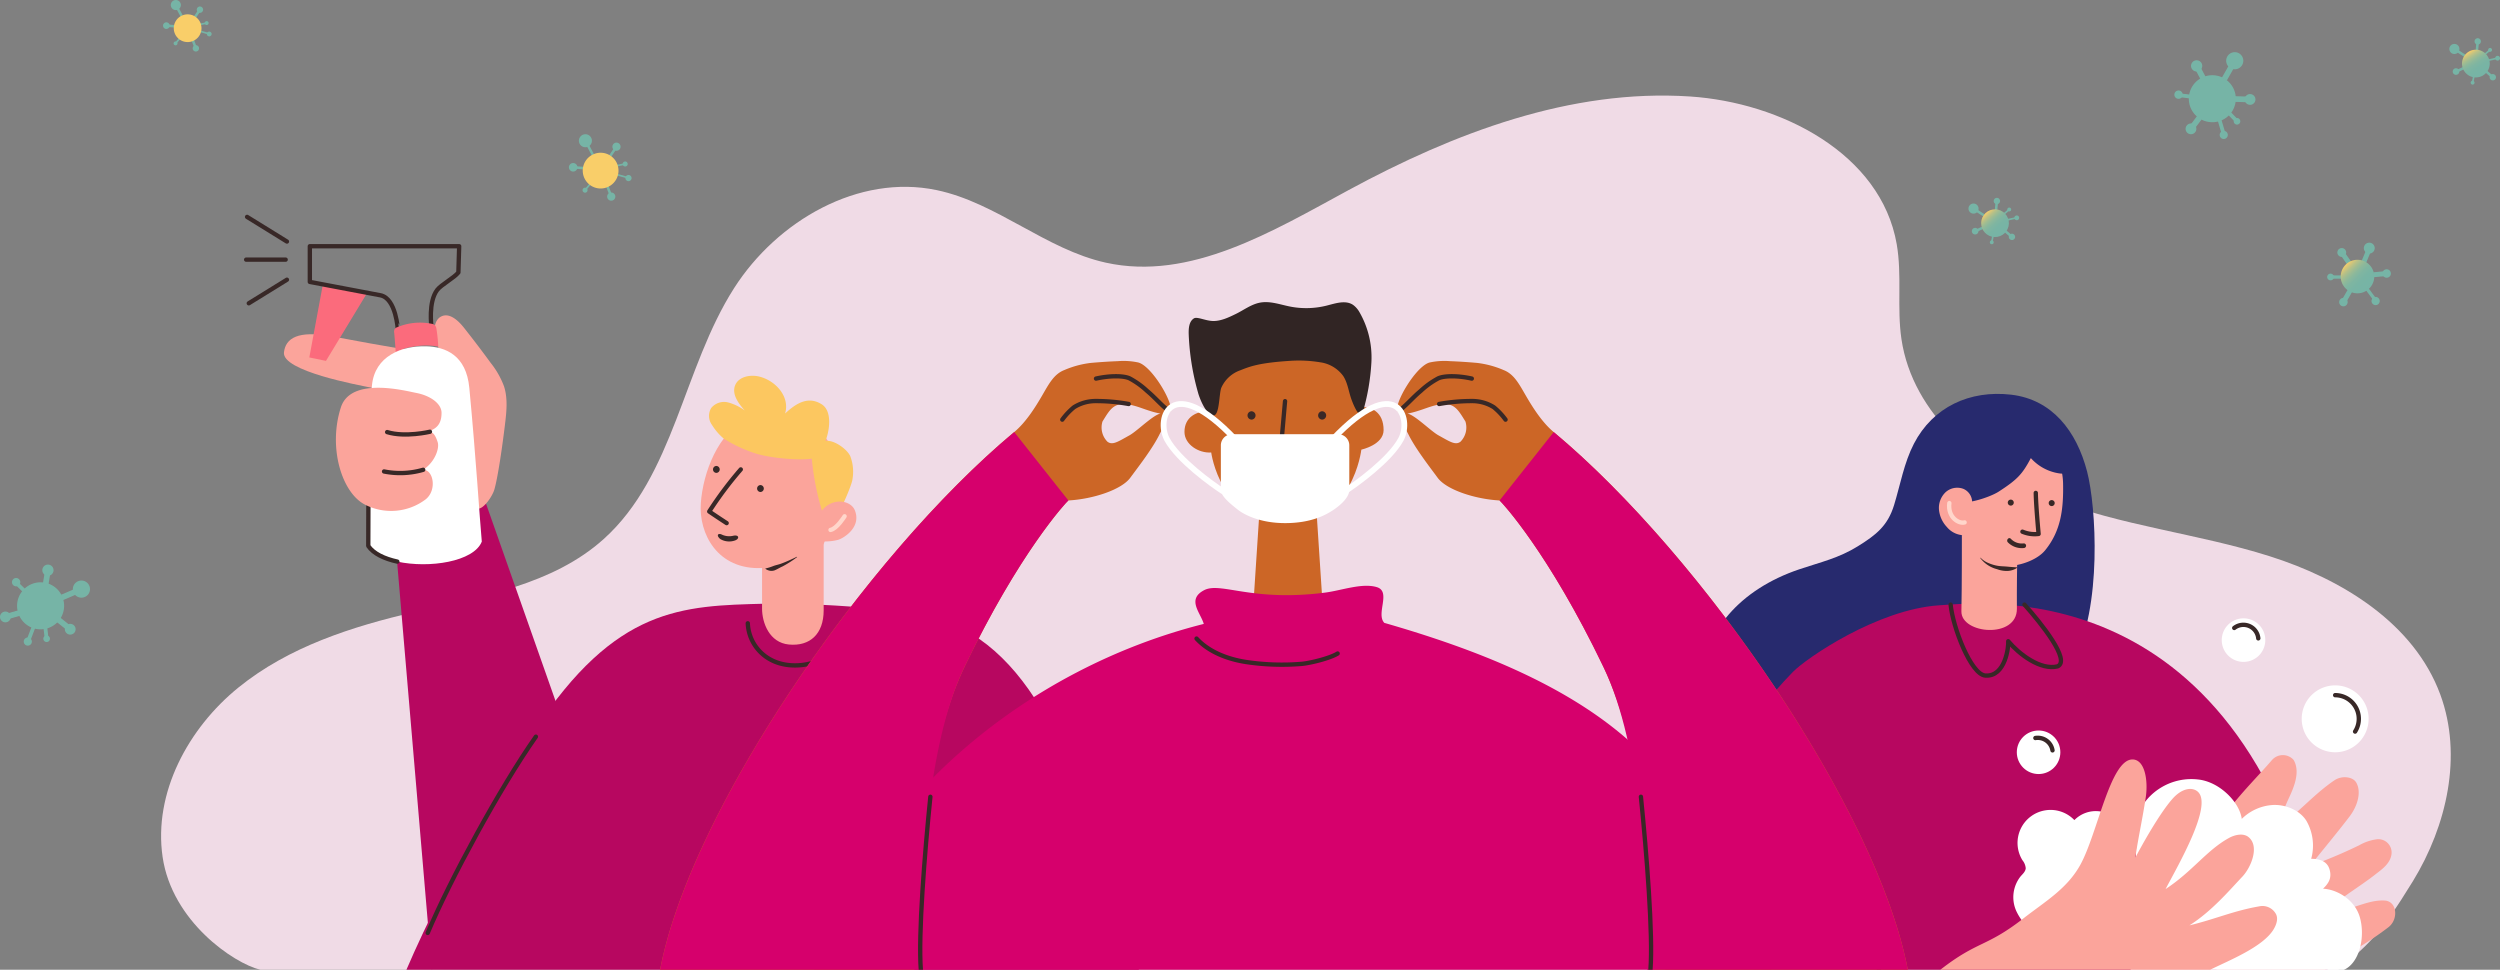 <svg xmlns="http://www.w3.org/2000/svg" xmlns:xlink="http://www.w3.org/1999/xlink" width="635.802" height="246.626" viewBox="0 0 635.802 246.626">
  <rect x="0" y="0" width="635.802" height="246.626" fill="#808080" stroke="none"/>
  <defs>
    <linearGradient id="linear-gradient" x1="0.233" y1="0.08" x2="0.78" y2="0.94" gradientUnits="objectBoundingBox">
      <stop offset="0" stop-color="#f9ce69"/>
      <stop offset="0.005" stop-color="#f6cd6a"/>
      <stop offset="0.083" stop-color="#d4c67a"/>
      <stop offset="0.167" stop-color="#b7c087"/>
      <stop offset="0.262" stop-color="#9fbc92"/>
      <stop offset="0.369" stop-color="#8cb89b"/>
      <stop offset="0.495" stop-color="#7fb5a1"/>
      <stop offset="0.658" stop-color="#78b4a4"/>
      <stop offset="1" stop-color="#76b4a6"/>
    </linearGradient>
    <linearGradient id="linear-gradient-2" x1="0.15" y1="0.137" x2="0.867" y2="0.88" xlink:href="#linear-gradient"/>
    <linearGradient id="linear-gradient-3" x1="0.233" y1="0.08" x2="0.78" y2="0.94" xlink:href="#linear-gradient"/>
    <linearGradient id="linear-gradient-4" x1="11.377" y1="-14.548" x2="12.019" y2="-13.683" xlink:href="#linear-gradient"/>
    <linearGradient id="linear-gradient-5" x1="42.237" y1="264.933" x2="42.785" y2="265.793" xlink:href="#linear-gradient"/>
    <linearGradient id="linear-gradient-6" x1="33.29" y1="199.366" x2="33.838" y2="200.226" xlink:href="#linear-gradient"/>
    <clipPath id="clip-path">
      <rect id="Rectangle_6" data-name="Rectangle 6" width="595.392" height="208.315" transform="translate(1256.301 243.685)" fill="none"/>
    </clipPath>
    <linearGradient id="linear-gradient-7" x1="-6.093" y1="-21.272" x2="-5.451" y2="-20.407" xlink:href="#linear-gradient"/>
  </defs>
  <g id="Group_103" data-name="Group 103" transform="translate(-1227.459 -205.374)">
    <g id="Background_1" data-name="Background 1">
      <path id="Path_160" data-name="Path 160" d="M1293.642,452c-6.807-1.671-22.437-12.328-24.826-28.664s6.539-32.791,19.3-43.125,28.849-15.5,44.8-19.194c16.925-3.923,35.127-6.9,48.087-18.564,17.9-16.1,20.153-43.42,33.129-63.764,10.965-17.19,31.694-29.131,51.53-24.967,15.312,3.215,27.745,15.073,43.023,18.453,21.466,4.749,42.4-7.975,61.765-18.466,26.761-14.5,56.468-25.795,86.78-23.8,23.125,1.523,48.58,14.508,52.6,37.538,1.389,7.962.022,16.2,1.21,24.193,2.851,19.2,19.893,33.344,37.816,40.415s37.433,8.961,55.8,14.771,36.742,17.009,43.434,35.215c5.7,15.5,1.648,33.311-6.948,47.386s-11.712,16.459-19.013,22.57Z" fill="#f0dbe6"/>
    </g>
    <g id="Main_1" data-name="Main 1">
      <g id="Group_91" data-name="Group 91">
        <g id="Group_87" data-name="Group 87">
          <line id="Line_1" data-name="Line 1" x2="2.649" y2="1.735" transform="translate(1729.368 258.418)" fill="none" stroke="#76b4a6" stroke-miterlimit="10" stroke-width="0.644"/>
          <line id="Line_2" data-name="Line 2" x2="2.724" y2="2.337" transform="translate(1736.416 263.277)" fill="none" stroke="#76b4a6" stroke-miterlimit="10" stroke-width="0.644"/>
          <line id="Line_3" data-name="Line 3" x1="0.23" y2="2.504" transform="translate(1735.075 256.495)" fill="none" stroke="#76b4a6" stroke-miterlimit="10" stroke-width="0.644"/>
          <line id="Line_4" data-name="Line 4" x1="1.794" y2="1.507" transform="translate(1736.655 258.657)" fill="none" stroke="#76b4a6" stroke-miterlimit="10" stroke-width="0.429"/>
          <line id="Line_5" data-name="Line 5" x1="2.682" y2="0.608" transform="translate(1737.552 260.773)" fill="none" stroke="#76b4a6" stroke-miterlimit="10" stroke-width="0.429"/>
          <line id="Line_6" data-name="Line 6" x1="3.107" y2="1.4" transform="translate(1729.777 262.768)" fill="none" stroke="#76b4a6" stroke-miterlimit="10" stroke-width="0.644"/>
          <line id="Line_7" data-name="Line 7" x1="0.71" y2="3.716" transform="translate(1734.005 263.277)" fill="none" stroke="#76b4a6" stroke-miterlimit="10" stroke-width="0.429"/>
          <circle id="Ellipse_17" data-name="Ellipse 17" cx="3.525" cy="3.525" r="3.525" transform="translate(1730.776 259.243) rotate(-9.528)" fill="url(#linear-gradient)"/>
          <path id="Path_161" data-name="Path 161" d="M1728.084,258.418a1.284,1.284,0,1,0,1.284-1.283A1.284,1.284,0,0,0,1728.084,258.418Z" fill="#76b4a6"/>
          <path id="Path_162" data-name="Path 162" d="M1738.334,265.614a.807.807,0,1,0,.807-.807A.807.807,0,0,0,1738.334,265.614Z" fill="#76b4a6"/>
          <path id="Path_163" data-name="Path 163" d="M1734.5,256.495a.807.807,0,1,0,.807-.807A.807.807,0,0,0,1734.5,256.495Z" fill="#76b4a6"/>
          <path id="Path_164" data-name="Path 164" d="M1728.965,263.952a.84.84,0,1,0,1.028-.6A.84.84,0,0,0,1728.965,263.952Z" fill="#76b4a6"/>
          <path id="Path_165" data-name="Path 165" d="M1739.752,260.773a.609.609,0,1,0,.609-.609A.609.609,0,0,0,1739.752,260.773Z" fill="#76b4a6"/>
          <path id="Path_166" data-name="Path 166" d="M1737.955,258.657a.494.494,0,1,0,.494-.494A.494.494,0,0,0,1737.955,258.657Z" fill="#76b4a6"/>
          <path id="Path_167" data-name="Path 167" d="M1733.511,266.993a.494.494,0,1,0,.494-.493A.494.494,0,0,0,1733.511,266.993Z" fill="#76b4a6"/>
        </g>
        <g id="Group_88" data-name="Group 88">
          <line id="Line_8" data-name="Line 8" x1="1.813" y2="4.37" transform="translate(1828.634 267.628)" fill="none" stroke="#76b4a6" stroke-miterlimit="10" stroke-width="1.252"/>
          <line id="Line_9" data-name="Line 9" x1="2.387" y2="4.146" transform="translate(1823.438 278.061)" fill="none" stroke="#76b4a6" stroke-miterlimit="10" stroke-width="1.252"/>
          <line id="Line_10" data-name="Line 10" x1="3.337" y2="0.317" transform="translate(1831.097 274.93)" fill="none" stroke="#76b4a6" stroke-miterlimit="10" stroke-width="1.252"/>
          <line id="Line_11" data-name="Line 11" x1="2.482" y1="3.354" transform="translate(1829.115 278.412)" fill="none" stroke="#76b4a6" stroke-miterlimit="10" stroke-width="0.835"/>
          <line id="Line_12" data-name="Line 12" x1="2.602" y1="3.723" transform="translate(1823.017 269.585)" fill="none" stroke="#76b4a6" stroke-miterlimit="10" stroke-width="1.252"/>
          <line id="Line_13" data-name="Line 13" x1="5.043" y1="0.011" transform="translate(1820.362 275.821)" fill="none" stroke="#76b4a6" stroke-miterlimit="10" stroke-width="0.835"/>
          <path id="Path_168" data-name="Path 168" d="M1826.223,271.52a4.263,4.263,0,1,0,4.979,3.4A4.263,4.263,0,0,0,1826.223,271.52Z" fill="url(#linear-gradient-2)"/>
          <path id="Path_169" data-name="Path 169" d="M1829.761,267.116a1.383,1.383,0,1,0,1.616,1.1A1.384,1.384,0,0,0,1829.761,267.116Z" fill="#76b4a6"/>
          <path id="Path_170" data-name="Path 170" d="M1823.238,281.15a1.076,1.076,0,1,0,1.257.857A1.074,1.074,0,0,0,1823.238,281.15Z" fill="#76b4a6"/>
          <path id="Path_171" data-name="Path 171" d="M1834.234,273.873a1.076,1.076,0,1,0,1.256.857A1.075,1.075,0,0,0,1834.234,273.873Z" fill="#76b4a6"/>
          <path id="Path_172" data-name="Path 172" d="M1823.1,268.468a1.12,1.12,0,1,0,1.034,1.2A1.12,1.12,0,0,0,1823.1,268.468Z" fill="#76b4a6"/>
          <path id="Path_173" data-name="Path 173" d="M1831.435,280.907a1.043,1.043,0,1,0,1.219.832A1.042,1.042,0,0,0,1831.435,280.907Z" fill="#76b4a6"/>
          <path id="Path_174" data-name="Path 174" d="M1820.005,274.979a.856.856,0,1,0,1,.683A.857.857,0,0,0,1820.005,274.979Z" fill="#76b4a6"/>
        </g>
        <g id="Group_89" data-name="Group 89">
          <line id="Line_14" data-name="Line 14" x2="2.649" y2="1.734" transform="translate(1851.66 217.824)" fill="none" stroke="#76b4a6" stroke-miterlimit="10" stroke-width="0.644"/>
          <line id="Line_15" data-name="Line 15" x2="2.724" y2="2.337" transform="translate(1858.709 222.683)" fill="none" stroke="#76b4a6" stroke-miterlimit="10" stroke-width="0.644"/>
          <line id="Line_16" data-name="Line 16" x1="0.231" y2="2.504" transform="translate(1857.368 215.901)" fill="none" stroke="#76b4a6" stroke-miterlimit="10" stroke-width="0.644"/>
          <line id="Line_17" data-name="Line 17" x1="1.794" y2="1.507" transform="translate(1858.948 218.063)" fill="none" stroke="#76b4a6" stroke-miterlimit="10" stroke-width="0.429"/>
          <line id="Line_18" data-name="Line 18" x1="2.682" y2="0.608" transform="translate(1859.845 220.178)" fill="none" stroke="#76b4a6" stroke-miterlimit="10" stroke-width="0.429"/>
          <line id="Line_19" data-name="Line 19" x1="3.107" y2="1.4" transform="translate(1852.07 222.174)" fill="none" stroke="#76b4a6" stroke-miterlimit="10" stroke-width="0.644"/>
          <line id="Line_20" data-name="Line 20" x1="0.71" y2="3.716" transform="translate(1856.298 222.683)" fill="none" stroke="#76b4a6" stroke-miterlimit="10" stroke-width="0.429"/>
          <path id="Path_175" data-name="Path 175" d="M1853.6,221.541a3.525,3.525,0,1,0,3.525-3.525A3.525,3.525,0,0,0,1853.6,221.541Z" fill="url(#linear-gradient-3)"/>
          <path id="Path_176" data-name="Path 176" d="M1850.377,217.824a1.284,1.284,0,1,0,1.283-1.284A1.283,1.283,0,0,0,1850.377,217.824Z" fill="#76b4a6"/>
          <path id="Path_177" data-name="Path 177" d="M1860.627,225.019a.807.807,0,1,0,.807-.806A.808.808,0,0,0,1860.627,225.019Z" fill="#76b4a6"/>
          <path id="Path_178" data-name="Path 178" d="M1856.791,215.9a.807.807,0,1,0,.807-.807A.808.808,0,0,0,1856.791,215.9Z" fill="#76b4a6"/>
          <path id="Path_179" data-name="Path 179" d="M1851.258,223.357a.84.84,0,1,0,1.028-.6A.84.84,0,0,0,1851.258,223.357Z" fill="#76b4a6"/>
          <path id="Path_180" data-name="Path 180" d="M1862.045,220.178a.608.608,0,1,0,.609-.608A.609.609,0,0,0,1862.045,220.178Z" fill="#76b4a6"/>
          <path id="Path_181" data-name="Path 181" d="M1860.248,218.063a.493.493,0,1,0,.494-.494A.494.494,0,0,0,1860.248,218.063Z" fill="#76b4a6"/>
          <path id="Path_182" data-name="Path 182" d="M1855.8,226.4a.494.494,0,1,0,.494-.494A.494.494,0,0,0,1855.8,226.4Z" fill="#76b4a6"/>
        </g>
        <g id="Group_90" data-name="Group 90">
          <line id="Line_21" data-name="Line 21" x1="2.652" y2="4.672" transform="translate(1793.152 220.821)" fill="none" stroke="#76b4a6" stroke-miterlimit="10" stroke-width="1.446"/>
          <line id="Line_22" data-name="Line 22" x1="3.664" y2="4.865" transform="translate(1784.67 233.279)" fill="none" stroke="#76b4a6" stroke-miterlimit="10" stroke-width="1.446"/>
          <line id="Line_23" data-name="Line 23" x1="4.265" y1="0.121" transform="translate(1795.434 230.548)" fill="none" stroke="#76b4a6" stroke-miterlimit="10" stroke-width="1.446"/>
          <line id="Line_24" data-name="Line 24" x1="2.745" y1="2.875" transform="translate(1793.631 233.348)" fill="none" stroke="#76b4a6" stroke-miterlimit="10" stroke-width="0.964"/>
          <line id="Line_25" data-name="Line 25" x1="1.319" y1="4.475" transform="translate(1791.666 234.998)" fill="none" stroke="#76b4a6" stroke-miterlimit="10" stroke-width="0.964"/>
          <line id="Line_26" data-name="Line 26" x1="2.705" y1="5.11" transform="translate(1786.111 222.132)" fill="none" stroke="#76b4a6" stroke-miterlimit="10" stroke-width="1.446"/>
          <line id="Line_27" data-name="Line 27" x1="6.369" y1="0.802" transform="translate(1781.782 229.595)" fill="none" stroke="#76b4a6" stroke-miterlimit="10" stroke-width="0.964"/>
          <circle id="Ellipse_18" data-name="Ellipse 18" cx="5.981" cy="5.981" r="5.981" transform="translate(1783.388 235.632) rotate(-82.519)" fill="url(#linear-gradient-4)"/>
          <path id="Path_183" data-name="Path 183" d="M1795.666,218.647a2.178,2.178,0,1,0,2.311,2.036A2.178,2.178,0,0,0,1795.666,218.647Z" fill="#76b4a6"/>
          <path id="Path_184" data-name="Path 184" d="M1784.583,236.777a1.369,1.369,0,1,0,1.453,1.28A1.37,1.37,0,0,0,1784.583,236.777Z" fill="#76b4a6"/>
          <path id="Path_185" data-name="Path 185" d="M1799.612,229.3a1.369,1.369,0,1,0,1.453,1.28A1.37,1.37,0,0,0,1799.612,229.3Z" fill="#76b4a6"/>
          <path id="Path_186" data-name="Path 186" d="M1786.391,220.733a1.426,1.426,0,1,0,1.118,1.678A1.426,1.426,0,0,0,1786.391,220.733Z" fill="#76b4a6"/>
          <path id="Path_187" data-name="Path 187" d="M1792.934,238.658a1.033,1.033,0,1,0,1.1.965A1.033,1.033,0,0,0,1792.934,238.658Z" fill="#76b4a6"/>
          <path id="Path_188" data-name="Path 188" d="M1796.323,235.387a.838.838,0,1,0,.889.783A.839.839,0,0,0,1796.323,235.387Z" fill="#76b4a6"/>
          <path id="Path_189" data-name="Path 189" d="M1781.436,228.389a1.061,1.061,0,1,0,1.126.991A1.061,1.061,0,0,0,1781.436,228.389Z" fill="#76b4a6"/>
        </g>
      </g>
      <g id="Group_94" data-name="Group 94">
        <g id="Group_92" data-name="Group 92">
          <line id="Line_28" data-name="Line 28" x2="1.485" y2="2.796" transform="translate(1272.177 206.658)" fill="none" stroke="#76b4a6" stroke-miterlimit="10" stroke-width="0.644"/>
          <line id="Line_29" data-name="Line 29" x2="1.261" y2="3.36" transform="translate(1276.012 214.312)" fill="none" stroke="#76b4a6" stroke-miterlimit="10" stroke-width="0.644"/>
          <line id="Line_30" data-name="Line 30" x1="1.408" y2="2.083" transform="translate(1276.898 207.834)" fill="none" stroke="#76b4a6" stroke-miterlimit="10" stroke-width="0.644"/>
          <line id="Line_31" data-name="Line 31" x1="2.298" y2="0.456" transform="translate(1277.721 211.243)" fill="none" stroke="#76b4a6" stroke-miterlimit="10" stroke-width="0.429"/>
          <line id="Line_32" data-name="Line 32" x1="2.643" y1="0.759" transform="translate(1277.92 213.198)" fill="none" stroke="#76b4a6" stroke-miterlimit="10" stroke-width="0.429"/>
          <line id="Line_33" data-name="Line 33" x1="3.397" y1="0.27" transform="translate(1269.765 211.893)" fill="none" stroke="#76b4a6" stroke-miterlimit="10" stroke-width="0.644"/>
          <line id="Line_34" data-name="Line 34" x1="2.413" y2="2.914" transform="translate(1272.108 213.492)" fill="none" stroke="#76b4a6" stroke-miterlimit="10" stroke-width="0.429"/>
          <path id="Path_190" data-name="Path 190" d="M1272.088,210.852a3.525,3.525,0,1,0,4.788-1.391A3.526,3.526,0,0,0,1272.088,210.852Z" fill="url(#linear-gradient-5)"/>
          <path id="Path_191" data-name="Path 191" d="M1271.052,206.039a1.283,1.283,0,1,0,1.743-.506A1.284,1.284,0,0,0,1271.052,206.039Z" fill="#76b4a6"/>
          <path id="Path_192" data-name="Path 192" d="M1276.566,217.283a.807.807,0,1,0,1.1-.318A.807.807,0,0,0,1276.566,217.283Z" fill="#76b4a6"/>
          <path id="Path_193" data-name="Path 193" d="M1277.6,207.445a.807.807,0,1,0,1.1-.318A.807.807,0,0,0,1277.6,207.445Z" fill="#76b4a6"/>
          <path id="Path_194" data-name="Path 194" d="M1269.157,211.312a.841.841,0,1,0,1.188-.026A.84.84,0,0,0,1269.157,211.312Z" fill="#76b4a6"/>
          <path id="Path_195" data-name="Path 195" d="M1280.141,213.725a.609.609,0,1,0,.827-.24A.609.609,0,0,0,1280.141,213.725Z" fill="#76b4a6"/>
          <path id="Path_196" data-name="Path 196" d="M1279.586,211.005a.494.494,0,1,0,.671-.2A.493.493,0,0,0,1279.586,211.005Z" fill="#76b4a6"/>
          <path id="Path_197" data-name="Path 197" d="M1271.675,216.168a.494.494,0,1,0,.671-.195A.495.495,0,0,0,1271.675,216.168Z" fill="#76b4a6"/>
        </g>
        <g id="Group_93" data-name="Group 93">
          <line id="Line_35" data-name="Line 35" x2="1.916" y2="3.607" transform="translate(1376.339 241.167)" fill="none" stroke="#76b4a6" stroke-miterlimit="10" stroke-width="0.644"/>
          <line id="Line_36" data-name="Line 36" x2="1.627" y2="4.334" transform="translate(1381.286 251.04)" fill="none" stroke="#76b4a6" stroke-miterlimit="10" stroke-width="0.644"/>
          <line id="Line_37" data-name="Line 37" x1="1.817" y2="2.687" transform="translate(1382.429 242.684)" fill="none" stroke="#76b4a6" stroke-miterlimit="10" stroke-width="0.644"/>
          <line id="Line_38" data-name="Line 38" x1="2.964" y2="0.588" transform="translate(1383.49 247.081)" fill="none" stroke="#76b4a6" stroke-miterlimit="10" stroke-width="0.429"/>
          <line id="Line_39" data-name="Line 39" x1="3.409" y1="0.979" transform="translate(1383.747 249.603)" fill="none" stroke="#76b4a6" stroke-miterlimit="10" stroke-width="0.429"/>
          <line id="Line_40" data-name="Line 40" x1="4.381" y1="0.349" transform="translate(1373.228 247.92)" fill="none" stroke="#76b4a6" stroke-miterlimit="10" stroke-width="0.644"/>
          <line id="Line_41" data-name="Line 41" x1="3.112" y2="3.759" transform="translate(1376.25 249.982)" fill="none" stroke="#76b4a6" stroke-miterlimit="10" stroke-width="0.429"/>
          <path id="Path_198" data-name="Path 198" d="M1376.225,246.577a4.546,4.546,0,1,0,6.175-1.793A4.547,4.547,0,0,0,1376.225,246.577Z" fill="url(#linear-gradient-6)"/>
          <path id="Path_199" data-name="Path 199" d="M1374.889,240.37a1.655,1.655,0,1,0,2.248-.653A1.654,1.654,0,0,0,1374.889,240.37Z" fill="#76b4a6"/>
          <path id="Path_200" data-name="Path 200" d="M1382,254.872a1.041,1.041,0,1,0,1.414-.41A1.041,1.041,0,0,0,1382,254.872Z" fill="#76b4a6"/>
          <path id="Path_201" data-name="Path 201" d="M1383.333,242.183a1.041,1.041,0,1,0,1.414-.411A1.04,1.04,0,0,0,1383.333,242.183Z" fill="#76b4a6"/>
          <path id="Path_202" data-name="Path 202" d="M1372.445,247.171a1.084,1.084,0,1,0,1.532-.034A1.083,1.083,0,0,0,1372.445,247.171Z" fill="#76b4a6"/>
          <path id="Path_203" data-name="Path 203" d="M1386.612,250.282a.785.785,0,1,0,1.066-.309A.784.784,0,0,0,1386.612,250.282Z" fill="#76b4a6"/>
          <path id="Path_204" data-name="Path 204" d="M1385.9,246.774a.637.637,0,1,0,.865-.251A.637.637,0,0,0,1385.9,246.774Z" fill="#76b4a6"/>
          <path id="Path_205" data-name="Path 205" d="M1375.692,253.434a.637.637,0,1,0,.865-.251A.638.638,0,0,0,1375.692,253.434Z" fill="#76b4a6"/>
        </g>
      </g>
      <g id="Group_101" data-name="Group 101">
        <g id="Group_100" data-name="Group 100" clip-path="url(#clip-path)">
          <g id="Group_95" data-name="Group 95">
            <path id="Path_206" data-name="Path 206" d="M1724.734,399.779c-7.585,2.2-16.432,5.216-23.734,4.321-16.176-1.982-38.27-5.4-40.438-25.49-.084-12.338,9.343-23.362,24.538-28.467,5.476-1.84,9.959-2.809,14.867-5.855,4.657-2.89,7.585-5.214,9.193-10.454s2.53-10.747,5.049-15.615c4.844-9.364,14.237-13.689,24.71-12.473s16.66,9.3,19.32,19.5c2.343,8.987,3.876,34.508-3.494,48.287S1732.318,397.585,1724.734,399.779Z" fill="#272a6e"/>
            <path id="Path_207" data-name="Path 207" d="M1651.021,452c2.575-21.8,8.1-50.776,32.4-75.731,3.458-3.551,21.513-15.911,37.192-16.952,12.969-.862,80.643-8.166,98.816,92.683Z" fill="#b70760"/>
            <path id="Path_208" data-name="Path 208" d="M1746.489,443.581a13.983,13.983,0,0,1-6.282-6.592,8.539,8.539,0,0,1,1.13-8.735c.549-.623,1.249-1.232,1.307-2.06a3.7,3.7,0,0,0-.84-2.05,8.393,8.393,0,0,1,13.213-10.2,7.624,7.624,0,0,1,12.73,7.587l-5.3,22.553Z" fill="#fff"/>
            <path id="Path_209" data-name="Path 209" d="M1752.143,328.363c.12,6.424-.51,12-4.574,16.974-1.8,2.206-5.511,3.618-8.345,3.9a11.112,11.112,0,0,1-7.886-2.287,22.152,22.152,0,0,1-7.289-10.586,16.584,16.584,0,0,1-.1-11.97,14.9,14.9,0,0,1,9.22-8.575,16.184,16.184,0,0,1,13.65,1.467C1750.472,319.785,1752.065,324.21,1752.143,328.363Z" fill="#fba49b"/>
            <path id="Path_210" data-name="Path 210" d="M1740.463,348.852s-.108,6.46-.066,11.32c.066,7.745-14.243,6.477-14.112.663.139-6.234.117-19.44.117-19.44Z" fill="#fba49b"/>
            <path id="Path_211" data-name="Path 211" d="M1745.2,330.736c.065,3.485.716,10.427.716,10.427a8.007,8.007,0,0,1-4.106-.569" fill="none" stroke="#382827" stroke-linecap="round" stroke-linejoin="round" stroke-width="1.104"/>
            <path id="Path_212" data-name="Path 212" d="M1738.7,332.451a.763.763,0,0,1,.282,1.5A.763.763,0,0,1,1738.7,332.451Z" fill="#382827"/>
            <path id="Path_213" data-name="Path 213" d="M1749.108,332.57a.763.763,0,0,1,.281,1.5A.763.763,0,0,1,1749.108,332.57Z" fill="#382827"/>
            <path id="Path_214" data-name="Path 214" d="M1743.948,321.877c-2.142,4.03-3.339,5.392-8.15,8.507-2.353,1.523-9.037,3.7-11.547,2.451a5.319,5.319,0,0,1-2.995-3.941c-1.641-7.234.469-13.323,7.47-17.03,6.554-3.472,17.116-1.344,21.994,4.245a11.669,11.669,0,0,1,2.836,5.508c.417,2.327.567,4.58-2.328,4.158A12.05,12.05,0,0,1,1743.948,321.877Z" fill="#272a6e"/>
            <path id="Path_215" data-name="Path 215" d="M1738.85,342.393a3.837,3.837,0,0,0,3.249,1.178.59.59,0,0,1,.139,1.171,4.963,4.963,0,0,1-4.129-1.432C1737.583,342.775,1738.317,341.851,1738.85,342.393Z" fill="#382827"/>
            <path id="Path_216" data-name="Path 216" d="M1728.975,333.6h0a3.673,3.673,0,0,0-2.239-3.919,4.4,4.4,0,0,0-4.535.935,5.515,5.515,0,0,0-1.614,4.442,7.431,7.431,0,0,0,2.015,4.357,5.753,5.753,0,0,0,5.189,2.032Z" fill="#fba49b"/>
            <path id="Path_217" data-name="Path 217" d="M1723.218,333.325c-.462,3.66,2.468,5.336,3.879,4.908" fill="none" stroke="#ffd6cb" stroke-linecap="round" stroke-miterlimit="10" stroke-width="1.104"/>
            <path id="Path_218" data-name="Path 218" d="M1742.32,359.133c4.29,4.8,11.845,14.243,8.415,15.715-4.321,1.06-9.8-3.106-12.54-6.4.123,1.256-.674,9.1-5.826,8.734-3.65-.257-8.293-12.326-8.824-18.053" fill="none" stroke="#382827" stroke-linecap="round" stroke-linejoin="round" stroke-width="1.104"/>
            <path id="Path_219" data-name="Path 219" d="M1731.177,347.236a5.785,5.785,0,0,0,2.045,1.353,10.121,10.121,0,0,0,2.342.689c.806.132,1.615.121,2.408.2s1.592.136,2.475.19a.058.058,0,0,1,.056.06.064.064,0,0,1-.024.045,4.822,4.822,0,0,1-2.526.809,7.155,7.155,0,0,1-2.6-.451,7.708,7.708,0,0,1-4.267-2.834.054.054,0,0,1,.016-.076A.057.057,0,0,1,1731.177,347.236Z" fill="#382827"/>
            <path id="Path_220" data-name="Path 220" d="M1797.237,459.36l-14.152-17.367s5.832-23.977,11.06-30.621c4.234-5.381,7.342-8.336,11.217-12.808a3.679,3.679,0,0,1,5.391.051c1.864,3.108-.043,7.283-1.243,9.849-1.28,2.736-1.93,5.083-3.21,7.819,5.413-3.922,9.72-9,14.844-12.457,1.912-1.29,4.638-.9,5.5.478,1.351,2.173.653,5.738-1.721,8.83-3.54,4.608-6.9,8.6-10,12.489a126.085,126.085,0,0,0,12.546-5.286,12.229,12.229,0,0,1,4.653-1.539,3.388,3.388,0,0,1,3.57,3.515c-.127,2.653-2.71,4.317-4.016,5.355-4.182,3.325-11.108,7.331-11.124,8.718,0,1.53,3.3.382,5.976-.478,2.44-.784,4.918-1.684,7.473-1.5,3.085.224,3.527,4.771.85,6.81-1.347,1.027-3.821,2.838-6.585,4.523-4.078,2.484-6.974,4.937-12.1,7.643C1808.528,457.42,1797.237,459.36,1797.237,459.36Z" fill="#fba49b"/>
            <path id="Path_221" data-name="Path 221" d="M1771.088,412.544a14.878,14.878,0,0,1,15.367-8.934c5.473.564,10.568,5.757,11.131,10.028a12.282,12.282,0,0,1,7.44-3.5c3.328-.34,7.2,1.134,8.985,3.964a12.61,12.61,0,0,1,1.23,9.687c2.216-.03,4,.69,4.608,2.5.843,2.515-.424,3.957-1.594,5.105,3.3.118,8.023,2.6,9.36,7.249,1.425,4.951-.038,11.61-4.062,13.385h-54.239Z" fill="#fff"/>
            <path id="Path_222" data-name="Path 222" d="M1789.552,452c4.721-2.349,13.518-5.8,16.176-10.349.723-1.239,1.227-2.821.436-4.017a3.89,3.89,0,0,0-4.1-1.764c-6.574,1.134-11.2,3.257-17.786,4.845,5.612-3.534,10.126-8.868,13.431-12.36,2.278-2.406,4.477-7.817,1.564-10.117-1.383-1.092-3.565-.5-4.876.215-5.706,3.1-9.321,8.537-16.191,13.032,3.281-6.225,11.837-20.944,8.341-24.624-1.312-1.381-4.048-1.226-6.623,1.718-3.311,3.783-7.6,11.49-9.414,14.928.831-5.563,1.836-9.856,2.667-15.419.606-4.05-.167-9.551-3.373-9.567-5.674-.029-8.863,18.744-13.247,26.739-3.363,6.133-8.931,9.349-14.453,13.643-9.63,7.49-11.548,5.607-21.179,13.1Z" fill="#fba49b"/>
            <path id="Path_223" data-name="Path 223" d="M1829.846,388.185a8.507,8.507,0,1,1-8.507-8.507A8.507,8.507,0,0,1,1829.846,388.185Z" fill="#fff"/>
            <path id="Path_224" data-name="Path 224" d="M1821.339,382.169a6.018,6.018,0,0,1,5.068,9.258" fill="none" stroke="#382827" stroke-linecap="round" stroke-linejoin="round" stroke-width="1.104"/>
            <path id="Path_225" data-name="Path 225" d="M1803.572,368.169a5.538,5.538,0,1,1-5.538-5.538A5.537,5.537,0,0,1,1803.572,368.169Z" fill="#fff"/>
            <circle id="Ellipse_19" data-name="Ellipse 19" cx="5.537" cy="5.537" r="5.537" transform="translate(1740.375 391.155)" fill="#fff"/>
            <path id="Path_226" data-name="Path 226" d="M1795.673,365.079a3.8,3.8,0,0,1,6.115,2.642" fill="none" stroke="#382827" stroke-linecap="round" stroke-linejoin="round" stroke-width="1.104"/>
            <path id="Path_227" data-name="Path 227" d="M1745.1,393.065a3.8,3.8,0,0,1,4.353,3.143" fill="none" stroke="#382827" stroke-linecap="round" stroke-linejoin="round" stroke-width="1.104"/>
            <path id="Path_228" data-name="Path 228" d="M1704.619,428.386a77.6,77.6,0,0,0,.7,23.655" fill="none" stroke="#382827" stroke-linecap="round" stroke-linejoin="round" stroke-width="1.104"/>
          </g>
          <g id="Group_98" data-name="Group 98">
            <path id="Path_229" data-name="Path 229" d="M1327.345,335.311l23.734-1.8,19.038,54.045L1337.291,452Z" fill="#b70760"/>
            <path id="Path_230" data-name="Path 230" d="M1339.823,296.627a52.252,52.252,0,0,1-1.666-5.958c-.468-1.762-.073-4,1.5-4.8,2.064-1.052,4.3.967,5.765,2.815q3.474,4.381,6.776,8.907a21.816,21.816,0,0,1,3.449,6.044c1.025,3.2.611,6.686.2,10.035-1.075,8.719-2.082,14.334-2.695,16.31-.552,1.779-3.014,5.326-4.419,4.673Z" fill="#fba49b"/>
            <path id="Path_231" data-name="Path 231" d="M1299.675,294.975c.435-3.581,3.473-5.646,12.246-4.052,3.839.7,15.557,2.958,19.437,3.373-.344,2.457-9.372,9.694-9.372,9.694C1318.625,303.3,1299.095,299.754,1299.675,294.975Z" fill="#fba49b"/>
            <path id="Path_232" data-name="Path 232" d="M1309.554,277.8l-3.428,18.48,4.233.877,10.5-17.329Z" fill="#fb6b7c"/>
            <path id="Path_233" data-name="Path 233" d="M1324.184,280.467l-17.929-3.4v-9.076h37.979l-.2,6.68c-1,1.3-4.382,3.13-5.372,4.416-2.361,3.066-1.472,9.383-1.472,9.383l-8.541.859S1328.226,281.2,1324.184,280.467Z" fill="none" stroke="#382827" stroke-linecap="round" stroke-linejoin="round" stroke-width="1.104"/>
            <path id="Path_234" data-name="Path 234" d="M1338.921,293.519a43.677,43.677,0,0,0-.468-4.548,1.85,1.85,0,0,0-.345-.844,1.5,1.5,0,0,0-.822-.4,15.025,15.025,0,0,0-8.811.87,1.332,1.332,0,0,0-.62.418,1.551,1.551,0,0,0-.14,1.042c.141,1.419.384,4.847.384,4.847a16.2,16.2,0,0,1,5.024-1.45A16.8,16.8,0,0,1,1338.921,293.519Z" fill="#fb6b7c"/>
            <path id="Path_235" data-name="Path 235" d="M1321.118,344.219c1.292,1.93,4.054,3.255,7.387,3.984,8.061,1.762,19.462.031,21.485-5.089-.6-6.608-1.414-20.519-3.175-39.124-.781-8.253-6.018-10.427-11.006-10.544-6.173-.145-13.033,2.423-13.759,9.978C1322.036,303.572,1321.118,309.507,1321.118,344.219Z" fill="#fff"/>
            <path id="Path_236" data-name="Path 236" d="M1321.147,334.112l-.029,10.107c1.292,1.93,4.054,3.255,7.387,3.984" fill="none" stroke="#382827" stroke-linecap="round" stroke-linejoin="round" stroke-width="1.104"/>
            <path id="Path_237" data-name="Path 237" d="M1326.382,463.775c5.262-17.409,25.916-55.783,36.978-72.592,20.725-31.5,37.516-31.734,58.7-32.278,7.365-.189,34.022.529,45.823,4.56,12.243,4.182,21.554,15.554,28.152,29.217,10.829,22.423,17.194,47.35,24.7,71.093Z" fill="#b70760"/>
            <g id="Group_96" data-name="Group 96">
              <path id="Path_238" data-name="Path 238" d="M1417.877,311.59c-7.868,3.675-11.623,14.059-12.185,21.745s4.192,17.033,15.574,16.5v10.309c0,3.625,1.86,8.68,6.837,9.147,5.3.5,8.833-2.648,8.833-8.709V343.958c0-1.249,4.2-7.77,3.437-18.121-.486-6.575-2.678-9.809-6.542-12.505C1429.857,310.558,1423.061,309.168,1417.877,311.59Z" fill="#fba49b"/>
              <path id="Path_239" data-name="Path 239" d="M1444.211,327.533a11.148,11.148,0,0,0-.507-6.134c-.862-1.893-4.272-4.25-6.319-3.881.937-2.232,1.932-7.544-.984-9.346-3.345-2.066-6.3-.393-9.282,2.37,1.272-4.158-2.228-8.253-6.431-9.365-2.359-.623-5.417-.044-6.288,2.235-.859,2.248.87,4.586,2.481,6.373a12.451,12.451,0,0,0-4.256-2.066,4.232,4.232,0,0,0-4.278,1.4,3.869,3.869,0,0,0,.173,4.3,14.572,14.572,0,0,0,3,3.5,35.524,35.524,0,0,0,7.971,3.737c3.453,1.135,10.833,1.9,14.426,1.36a66.375,66.375,0,0,0,2.582,13.207,6.008,6.008,0,0,0,1.546,2.814C1439.8,339.562,1444.041,328.781,1444.211,327.533Z" fill="#fcc760"/>
              <path id="Path_240" data-name="Path 240" d="M1434.61,342.772a12.875,12.875,0,0,0,5.947-.092c1.356-.363,6.052-3.161,4.312-7.508-1.068-2.666-5.762-3.306-8.37.053Z" fill="#fba49b"/>
              <path id="Path_241" data-name="Path 241" d="M1415.853,324.758a93.827,93.827,0,0,0-8.02,10.705q2.2,1.5,4.425,2.945" fill="none" stroke="#382827" stroke-linecap="round" stroke-linejoin="round" stroke-width="1.104"/>
              <path id="Path_242" data-name="Path 242" d="M1420.858,328.734a.884.884,0,0,1,0,1.767A.884.884,0,0,1,1420.858,328.734Z" fill="#382827"/>
              <path id="Path_243" data-name="Path 243" d="M1409.643,323.875a.884.884,0,0,1,0,1.767A.884.884,0,0,1,1409.643,323.875Z" fill="#382827"/>
              <path id="Path_244" data-name="Path 244" d="M1411.108,341.363a4.412,4.412,0,0,0,2.889.25c1.483-.3,1.575.849.322,1.235a4.434,4.434,0,0,1-3.675-.381C1409.5,341.5,1410.1,340.84,1411.108,341.363Z" fill="#382827"/>
              <path id="Path_245" data-name="Path 245" d="M1442.254,336.672s-1.962,3.187-3.576,3.471" fill="none" stroke="#ffd6cb" stroke-linecap="round" stroke-miterlimit="10" stroke-width="1.104"/>
              <path id="Path_246" data-name="Path 246" d="M1430.153,347.078a27.149,27.149,0,0,1-3.693,2.357c-.7.3-1.254.685-1.972.98a2.452,2.452,0,0,1-1.244.11,2.8,2.8,0,0,1-1.1-.474.061.061,0,0,1-.016-.085.069.069,0,0,1,.034-.024,12.982,12.982,0,0,0,1.931-.6c.621-.249,1.42-.385,2.052-.632,1.33-.483,2.639-1.106,3.948-1.73a.056.056,0,0,1,.074.026A.054.054,0,0,1,1430.153,347.078Z" fill="#382827"/>
            </g>
            <g id="Group_97" data-name="Group 97">
              <path id="Path_247" data-name="Path 247" d="M1333.306,305.3c3.6.688,6.45,2.72,6.448,5.075,0,4.366-3.005,4.583-6.1,5.534,2.332-.718,3.907-1.986,5.124,1.951.477,1.541-.7,5.028-3.7,6.985,2.634-.033,3.576,5.243.583,7.563a14.574,14.574,0,0,1-15.189,1.4c-6.026-2.879-9.643-14.512-6.32-24.83C1316.7,301.083,1330.623,304.793,1333.306,305.3Z" fill="#fba49b"/>
              <path id="Path_248" data-name="Path 248" d="M1336.8,315.176s-6.318,1.5-10.882.089" fill="none" stroke="#382827" stroke-linecap="round" stroke-miterlimit="10" stroke-width="1.104"/>
              <path id="Path_249" data-name="Path 249" d="M1335.083,324.85a20.891,20.891,0,0,1-9.946.428" fill="none" stroke="#382827" stroke-linecap="round" stroke-miterlimit="10" stroke-width="1.104"/>
            </g>
            <path id="Path_250" data-name="Path 250" d="M1417.636,363.888a11,11,0,0,0,6.152,9.418c4.789,2.418,11.413,1.173,14.228-1.426a11.688,11.688,0,0,0,3.681-7.6" fill="none" stroke="#382827" stroke-linecap="round" stroke-linejoin="round" stroke-width="1.104"/>
            <line id="Line_42" data-name="Line 42" y1="5.995" x2="9.7" transform="translate(1290.73 276.511)" fill="none" stroke="#382827" stroke-linecap="round" stroke-linejoin="round" stroke-width="1.104"/>
            <line id="Line_43" data-name="Line 43" x2="10.045" transform="translate(1290.061 271.405)" fill="none" stroke="#382827" stroke-linecap="round" stroke-linejoin="round" stroke-width="1.104"/>
            <path id="Path_251" data-name="Path 251" d="M1363.746,392.724c-9.107,12.932-21.9,36.548-27.511,49.915" fill="none" stroke="#382827" stroke-linecap="round" stroke-linejoin="round" stroke-width="1.104"/>
            <line id="Line_44" data-name="Line 44" x2="10.133" y2="6.263" transform="translate(1290.297 260.537)" fill="none" stroke="#382827" stroke-linecap="round" stroke-linejoin="round" stroke-width="1.104"/>
          </g>
          <g id="Group_99" data-name="Group 99">
            <path id="Path_252" data-name="Path 252" d="M1534.637,309.953c-2.663.008-5.942,1.333-5.942,5.268,0,3.168,3.607,5.453,6.8,5.229,0,0,2.352,17.962,19.183,17.962s19-18.686,19-18.686,5.66-1.226,5.66-4.977c0-4.629-3.206-6.027-5.757-5.808,0-4.706-5.242-17.855-19.72-17.855S1534.637,303.574,1534.637,309.953Z" fill="#cc6626"/>
            <path id="Path_253" data-name="Path 253" d="M1563.789,358.5h-17.535l1.559-23.77h14.418Z" fill="#cc6626"/>
            <path id="Path_254" data-name="Path 254" d="M1677.97,452a126.994,126.994,0,0,0-35.083-57.193c-16.62-15.3-40.609-24.469-63.369-31.024-2.2-2.331,1.831-7.973-1.923-9.093s-8.968.863-13.177,1.4c-18.745,2.406-26.536-2.846-30.763-.6-4.432,2.353-.86,5.72-.052,8.56-44.41,11.168-85.243,44.3-99.1,87.948Z" fill="#d6006c"/>
            <path id="Path_255" data-name="Path 255" d="M1545.7,309.966a1.065,1.065,0,0,1,.1,2.126A1.065,1.065,0,0,1,1545.7,309.966Z" fill="#382827"/>
            <path id="Path_256" data-name="Path 256" d="M1563.659,309.966a1.065,1.065,0,0,1,.1,2.126A1.065,1.065,0,0,1,1563.659,309.966Z" fill="#382827"/>
            <line id="Line_45" data-name="Line 45" x1="0.914" y2="10.323" transform="translate(1553.362 307.399)" fill="none" stroke="#382827" stroke-linecap="round" stroke-miterlimit="10" stroke-width="1.104"/>
            <path id="Path_257" data-name="Path 257" d="M1566.68,334.982c-2.158,1.467-5.9,3.43-12.4,3.43s-10.561-2.251-12.031-3.424-4.3-3.349-4.3-4.969V318.732a2.844,2.844,0,0,1,2.746-2.932h27.171a2.844,2.844,0,0,1,2.746,2.932v11.287C1570.607,331.639,1568.838,333.515,1566.68,334.982Z" fill="#fff"/>
            <path id="Path_258" data-name="Path 258" d="M1538.055,304.011a8.277,8.277,0,0,1,4.836-4.465c2.528-1,4.8-1.909,12.908-2.419a33.236,33.236,0,0,1,7.4.386,8.691,8.691,0,0,1,5.876,3.5c.992,1.526,1.289,3.383,1.816,5.125s2.246,5.955,3.09,4.3a55.869,55.869,0,0,0,2.257-12.986,23.039,23.039,0,0,0-3.031-12.672,5.817,5.817,0,0,0-1.654-1.881c-1.916-1.262-4.434-.379-6.657.186a21.334,21.334,0,0,1-9.366.247c-2.518-.5-5.053-1.461-7.579-1-2.248.407-4.132,1.879-6.187,2.88-1.679.817-3.718,1.828-5.766,1.8-1.929-.032-3.888-1.1-4.834-.707-1.346.782-1.448,2.652-1.388,4.208a63.088,63.088,0,0,0,2.376,14.741c.349,1.342,2.083,5.785,3.914,5.785C1537.641,311.03,1537.469,305.551,1538.055,304.011Z" fill="#312524"/>
            <path id="Path_259" data-name="Path 259" d="M1395.332,452c7.653-40.2,51.907-104.9,90.063-136.742,3.014-2.515,5.412-6.392,7.084-9.262s2.986-5.47,5.639-6.5a24.308,24.308,0,0,1,6.679-1.817q3.477-.316,6.969-.455a17.684,17.684,0,0,1,5.164.334c3.562.929,9.21,10.691,8.161,12.407s-6.086-.446-8.388-1.167c-5.7-1.785-6.659.24-8.855,3.763a5.134,5.134,0,0,0,1.27,5.161c1.287.944,2.643,0,5.606-1.647,2.29-1.273,7.164-6.44,8.707-5.458,1.51.961-.694,4.425-1.064,5.183-1.794,3.677-5.448,8.344-7.462,11.087-2.218,3.02-9.412,5.414-15.733,5.766-.424.281-12.446,13.168-26.464,42.426C1462.9,395.555,1460,429.3,1460,452Z" fill="#cc6626"/>
            <path id="Path_260" data-name="Path 260" d="M1524.335,309.583c-1.847-1.525-3.3-3.258-5.143-4.784a20.97,20.97,0,0,0-4.48-3.209c-1.634-.727-5.148-.687-8.512.068" fill="none" stroke="#382827" stroke-linecap="round" stroke-linejoin="round" stroke-width="1.104"/>
            <path id="Path_261" data-name="Path 261" d="M1514.507,308.118a46,46,0,0,0-8.31-.745,10.269,10.269,0,0,0-5.606,1.574,17.13,17.13,0,0,0-2.972,3.147" fill="none" stroke="#382827" stroke-linecap="round" stroke-linejoin="round" stroke-width="1.104"/>
            <path id="Path_262" data-name="Path 262" d="M1499.172,332.653c-.424.281-12.446,13.168-26.464,42.426-9.811,20.476-11.061,54.216-11.061,76.921h-66.315c7.653-40.2,51.907-104.9,90.063-136.742Z" fill="#d6006c"/>
            <path id="Path_263" data-name="Path 263" d="M1538.355,330.242c-2.567-1.673-11.253-7.86-14.109-13.138s.973-17.231,17.308-.068" fill="none" stroke="#fff" stroke-linecap="round" stroke-miterlimit="10" stroke-width="1.472"/>
            <path id="Path_264" data-name="Path 264" d="M1712.662,452c-7.654-40.2-51.907-104.9-90.064-136.742-3.013-2.515-5.412-6.392-7.083-9.262s-2.986-5.47-5.639-6.5a24.328,24.328,0,0,0-6.679-1.817q-3.478-.316-6.97-.455a17.686,17.686,0,0,0-5.164.334c-3.562.929-9.21,10.691-8.161,12.407s6.086-.446,8.388-1.167c5.7-1.785,6.659.24,8.856,3.763a5.136,5.136,0,0,1-1.27,5.161c-1.287.944-2.643,0-5.607-1.647-2.29-1.273-7.164-6.44-8.707-5.458-1.51.961.695,4.425,1.064,5.183,1.8,3.677,5.449,8.344,7.462,11.087,2.218,3.02,9.412,5.414,15.733,5.766.424.281,12.447,13.168,26.465,42.426,9.81,20.476,12.708,54.216,12.708,76.921Z" fill="#cc6626"/>
            <path id="Path_265" data-name="Path 265" d="M1583.632,309.583c1.847-1.525,3.3-3.258,5.143-4.784a20.989,20.989,0,0,1,4.479-3.209c1.635-.727,5.149-.687,8.513.068" fill="none" stroke="#382827" stroke-linecap="round" stroke-linejoin="round" stroke-width="1.104"/>
            <path id="Path_266" data-name="Path 266" d="M1593.46,308.118a46,46,0,0,1,8.31-.745,10.269,10.269,0,0,1,5.606,1.574,17.131,17.131,0,0,1,2.972,3.147" fill="none" stroke="#382827" stroke-linecap="round" stroke-linejoin="round" stroke-width="1.104"/>
            <path id="Path_267" data-name="Path 267" d="M1608.821,332.653c.424.281,12.447,13.168,26.465,42.426,9.81,20.476,11.061,54.216,11.061,76.921h66.315c-7.654-40.2-51.907-104.9-90.064-136.742Z" fill="#d6006c"/>
            <path id="Path_268" data-name="Path 268" d="M1569.638,330.242c2.567-1.673,11.253-7.86,14.109-13.138s-.973-17.231-17.308-.068" fill="none" stroke="#fff" stroke-linecap="round" stroke-miterlimit="10" stroke-width="1.472"/>
            <path id="Path_269" data-name="Path 269" d="M1464.074,408.006c-1.46,14.359-3.114,35.207-2.427,43.994" fill="none" stroke="#382827" stroke-linecap="round" stroke-linejoin="round" stroke-width="1.104"/>
            <path id="Path_270" data-name="Path 270" d="M1644.777,408.006c1.459,14.359,3.113,35.207,2.427,43.994" fill="none" stroke="#382827" stroke-linecap="round" stroke-linejoin="round" stroke-width="1.104"/>
            <path id="Path_271" data-name="Path 271" d="M1531.767,367.778c3.079,3.351,7.812,5.223,12.6,5.959a61.189,61.189,0,0,0,14.211.466c2.067-.194,7.075-1.39,9.066-2.625" fill="none" stroke="#382827" stroke-linecap="round" stroke-linejoin="round" stroke-width="1.104"/>
          </g>
        </g>
      </g>
      <g id="Group_102" data-name="Group 102">
        <line id="Line_46" data-name="Line 46" x1="4.936" y2="2.121" transform="translate(1243.231 355.198)" fill="none" stroke="#76b4a6" stroke-miterlimit="10" stroke-width="1.446"/>
        <line id="Line_47" data-name="Line 47" x1="5.859" y2="1.663" transform="translate(1228.829 360.613)" fill="none" stroke="#76b4a6" stroke-miterlimit="10" stroke-width="1.446"/>
        <line id="Line_48" data-name="Line 48" x1="3.325" y1="2.673" transform="translate(1241.996 362.726)" fill="none" stroke="#76b4a6" stroke-miterlimit="10" stroke-width="1.446"/>
        <line id="Line_49" data-name="Line 49" x1="0.45" y1="3.95" transform="translate(1238.867 363.869)" fill="none" stroke="#76b4a6" stroke-miterlimit="10" stroke-width="0.964"/>
        <line id="Line_50" data-name="Line 50" y1="4.363" x2="1.653" transform="translate(1234.652 363.996)" fill="none" stroke="#76b4a6" stroke-miterlimit="10" stroke-width="0.964"/>
        <line id="Line_51" data-name="Line 51" y1="5.707" x2="0.932" transform="translate(1238.719 350.387)" fill="none" stroke="#76b4a6" stroke-miterlimit="10" stroke-width="1.446"/>
        <line id="Line_52" data-name="Line 52" x1="4.59" y1="4.488" transform="translate(1231.692 353.719)" fill="none" stroke="#76b4a6" stroke-miterlimit="10" stroke-width="0.964"/>
        <path id="Path_272" data-name="Path 272" d="M1241.088,354.462a5.981,5.981,0,1,0,1.681,8.29A5.981,5.981,0,0,0,1241.088,354.462Z" fill="url(#linear-gradient-7)"/>
        <path id="Path_273" data-name="Path 273" d="M1249.37,353.383a2.178,2.178,0,1,0,.612,3.018A2.178,2.178,0,0,0,1249.37,353.383Z" fill="#76b4a6"/>
        <path id="Path_274" data-name="Path 274" d="M1229.585,361.134a1.369,1.369,0,1,0,.385,1.9A1.371,1.371,0,0,0,1229.585,361.134Z" fill="#76b4a6"/>
        <path id="Path_275" data-name="Path 275" d="M1246.077,364.258a1.369,1.369,0,1,0,.385,1.9A1.368,1.368,0,0,0,1246.077,364.258Z" fill="#76b4a6"/>
        <path id="Path_276" data-name="Path 276" d="M1240.719,349.442a1.426,1.426,0,1,0-.122,2.012A1.426,1.426,0,0,0,1240.719,349.442Z" fill="#76b4a6"/>
        <path id="Path_277" data-name="Path 277" d="M1235.1,367.678a1.033,1.033,0,1,0,.29,1.432A1.032,1.032,0,0,0,1235.1,367.678Z" fill="#76b4a6"/>
        <path id="Path_278" data-name="Path 278" d="M1239.78,367.12a.838.838,0,1,0,.236,1.161A.837.837,0,0,0,1239.78,367.12Z" fill="#76b4a6"/>
        <path id="Path_279" data-name="Path 279" d="M1232.145,352.549a1.06,1.06,0,1,0,.3,1.47A1.06,1.06,0,0,0,1232.145,352.549Z" fill="#76b4a6"/>
      </g>
    </g>
  </g>
</svg>
